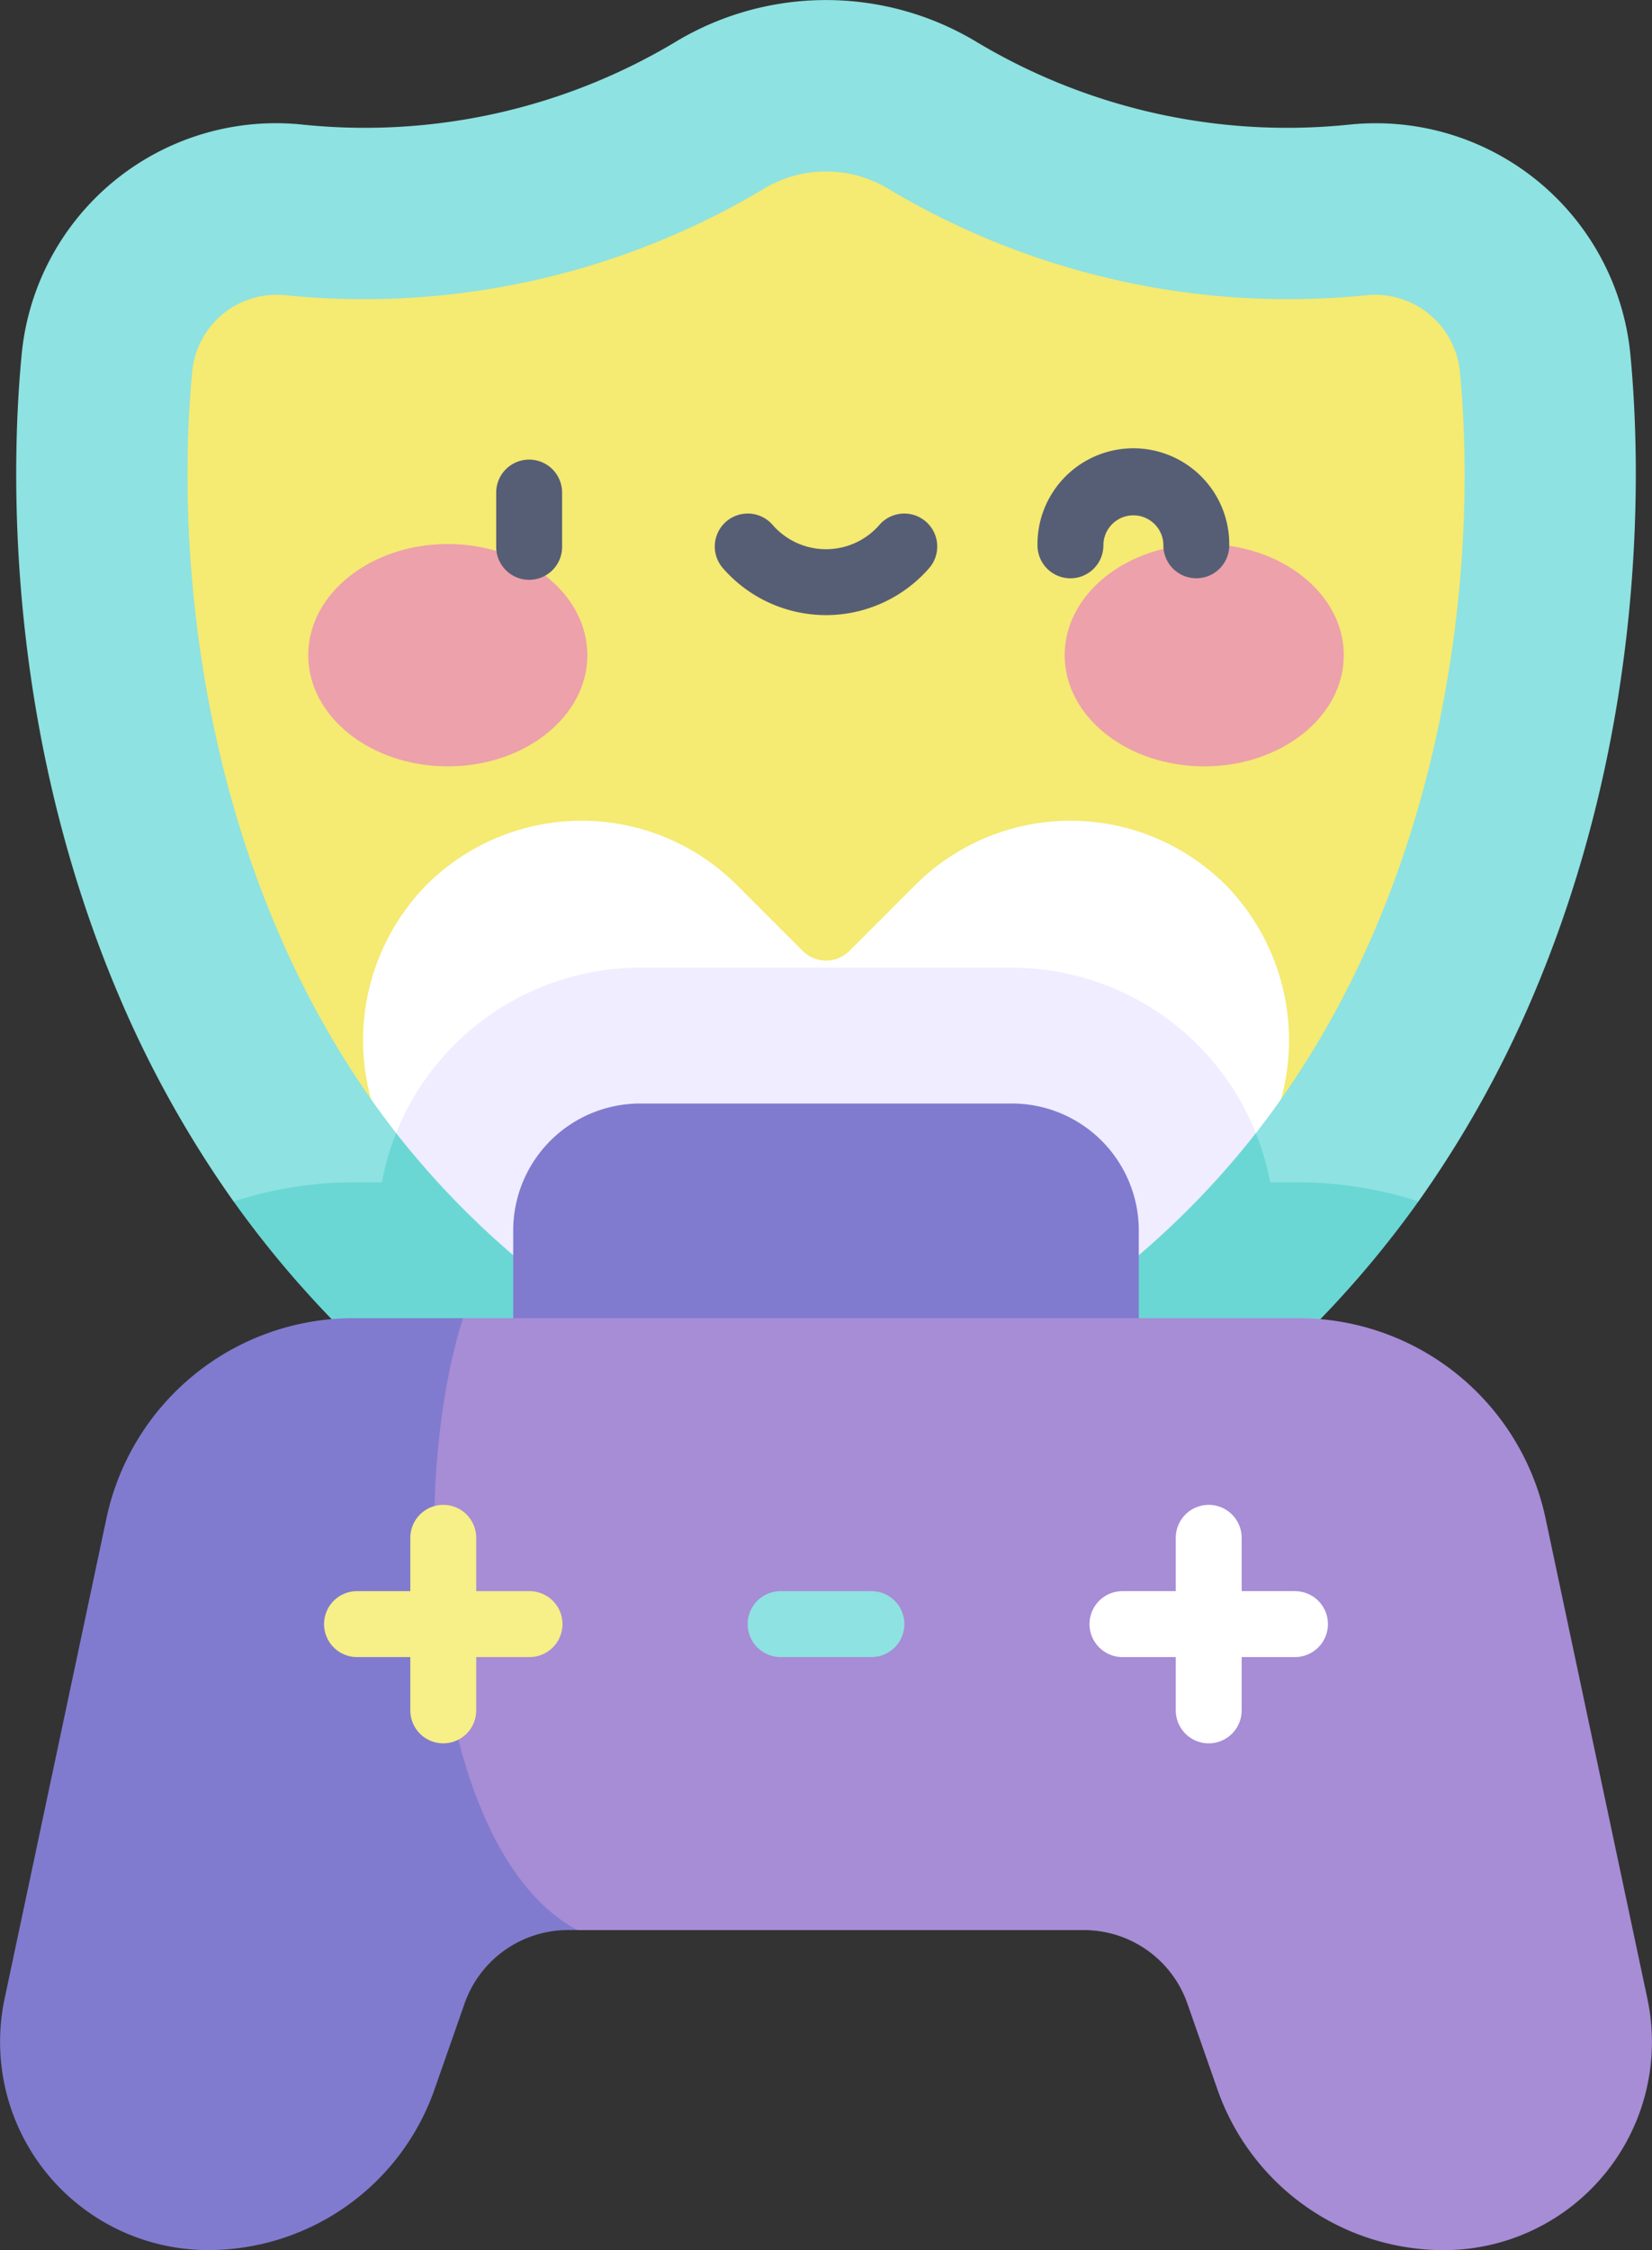 <svg xmlns="http://www.w3.org/2000/svg" width="125.5" height="170.888" viewBox="0 0 125.5 170.888">
  <rect x="0" y="0" width="125.5" height="170.888" fill="#333333" stroke="none"/>
  <g id="_041-security" data-name="041-security" transform="translate(-67.993)">
    <path id="Path_16528" data-name="Path 16528" d="M153.1,128.355c44.9-16.471,51.661-62.512,49.358-86.764a7.12,7.12,0,0,0-7.83-6.417,65.13,65.13,0,0,1-40.034-8.952,10.057,10.057,0,0,0-10.2,0,65.129,65.129,0,0,1-40.034,8.952,7.091,7.091,0,0,0-7.82,6.327c-2.328,24.227,4.393,70.363,49.35,86.855a10.482,10.482,0,0,0,7.213,0Z" transform="translate(-18.749 -16.545)" fill="#f5ea72"/>
    <path id="Path_16529" data-name="Path 16529" d="M209.368,221.994l6.583-6.583a16.855,16.855,0,0,0,.395-23.574,16.677,16.677,0,0,0-23.784-.2l-5,5a2.509,2.509,0,0,1-3.548,0l-5-5a16.677,16.677,0,0,0-23.784.2,16.854,16.854,0,0,0,.395,23.574l6.583,6.583-1.852,1.852a73.791,73.791,0,0,0,21.829,12.383,10.488,10.488,0,0,0,7.214,0,73.79,73.79,0,0,0,21.829-12.383Z" transform="translate(-55.041 -124.418)" fill="#fff"/>
    <path id="Path_16530" data-name="Path 16530" d="M223.074,233.846a19.994,19.994,0,0,0-18.937-13.653H175.9a19.993,19.993,0,0,0-18.937,13.653,17.076,17.076,0,0,0,2.887,3.846l6.583,6.583-1.852,1.852a73.8,73.8,0,0,0,21.829,12.383,10.488,10.488,0,0,0,7.214,0,73.789,73.789,0,0,0,21.829-12.383l-1.852-1.852,6.583-6.583A17.079,17.079,0,0,0,223.074,233.846Z" transform="translate(-59.277 -146.7)" fill="#efedff"/>
    <path id="Path_16531" data-name="Path 16531" d="M88.2,91.249C97.575,96.1,103.51,93.8,100.55,86.06,86,67.391,83.619,43.168,85.06,28.174a6.447,6.447,0,0,1,7.11-5.751,59.21,59.21,0,0,0,36.4-8.138,9.144,9.144,0,0,1,9.275,0,59.211,59.211,0,0,0,36.4,8.138,6.473,6.473,0,0,1,7.118,5.834c1.424,15-.97,39.168-15.5,57.8C162.9,93.8,168.832,96.1,178.208,91.249a82.889,82.889,0,0,0,8.8-15.831c8.775-20.766,8.037-40.759,7.312-48.391A19.434,19.434,0,0,0,172.909,9.469a45.928,45.928,0,0,1-28.46-6.4,22.167,22.167,0,0,0-22.492,0,45.929,45.929,0,0,1-28.46,6.4,19.406,19.406,0,0,0-21.4,17.46c-.733,7.632-1.492,27.627,7.275,48.422A82.917,82.917,0,0,0,88.2,91.249Z" transform="translate(-2.46 0)" fill="#8ee2e1"/>
    <path id="Path_16532" data-name="Path 16532" d="M211.169,263.034a29.489,29.489,0,0,0-9.106-1.453h-2.157a19.778,19.778,0,0,0-1.088-3.736,64.672,64.672,0,0,1-29.374,21.077,9.53,9.53,0,0,1-6.557,0,64.675,64.675,0,0,1-29.374-21.077,19.777,19.777,0,0,0-1.088,3.736h-2.157a29.484,29.484,0,0,0-9.106,1.453A77.86,77.86,0,0,0,158.4,291.147a22.555,22.555,0,0,0,15.526,0A77.869,77.869,0,0,0,211.169,263.034Z" transform="translate(-35.421 -171.785)" fill="#6ad7d4"/>
    <g id="Group_16020" data-name="Group 16020" transform="translate(67.993 83.808)">
      <path id="Path_16533" data-name="Path 16533" d="M222.684,251.1H194.45a9.645,9.645,0,0,0-9.645,9.645v14.948h47.524V260.744a9.645,9.645,0,0,0-9.645-9.645Z" transform="translate(-145.817 -251.099)" fill="#807bcf"/>
      <path id="Path_16534" data-name="Path 16534" d="M248.4,351.629l-7.737-36.483a19.181,19.181,0,0,0-18.764-15.2H158.427c-13.248,14-8.055,41.165,8.681,46.471H205.59a8.33,8.33,0,0,1,7.862,5.577l2.287,6.531a18.217,18.217,0,0,0,17.194,12.2A15.811,15.811,0,0,0,248.4,351.629Z" transform="translate(-123.25 -283.641)" fill="#a78cd6"/>
      <path id="Path_16535" data-name="Path 16535" d="M94.844,299.944a19.181,19.181,0,0,0-18.764,15.2l-7.737,36.483a15.811,15.811,0,0,0,15.467,19.092A18.218,18.218,0,0,0,101,358.523l2.287-6.531a8.331,8.331,0,0,1,7.862-5.577h.7c-11.246-6.021-13.066-32.739-8.681-46.471Z" transform="translate(-67.993 -283.641)" fill="#807bcf"/>
      <path id="Path_16536" data-name="Path 16536" d="M157.363,348.979h-4.05v-4.05a2.5,2.5,0,0,0-5.006,0v4.05h-4.05a2.5,2.5,0,1,0,0,5.006h4.05v4.05a2.5,2.5,0,0,0,5.006,0v-4.05h4.05a2.5,2.5,0,1,0,0-5.006Z" transform="translate(-117.135 -311.944)" fill="#f7ef87"/>
      <path id="Path_16537" data-name="Path 16537" d="M331.589,348.979h-4.05v-4.05a2.5,2.5,0,1,0-5.006,0v4.05h-4.05a2.5,2.5,0,1,0,0,5.006h4.05v4.05a2.5,2.5,0,0,0,5.006,0v-4.05h4.05a2.5,2.5,0,0,0,0-5.006Z" transform="translate(-233.211 -311.944)" fill="#fff"/>
      <path id="Path_16538" data-name="Path 16538" d="M247.564,367.066h-6.9a2.5,2.5,0,0,1,0-5.006h6.9a2.5,2.5,0,0,1,0,5.006Z" transform="translate(-181.362 -325.025)" fill="#8ee2e1"/>
    </g>
    <g id="Group_16023" data-name="Group 16023" transform="translate(91.409 34.129)">
      <g id="Group_16021" data-name="Group 16021" transform="translate(0 7.188)">
        <ellipse id="Ellipse_396" data-name="Ellipse 396" cx="10.602" cy="8.443" rx="10.602" ry="8.443" fill="#eda1ab"/>
        <ellipse id="Ellipse_397" data-name="Ellipse 397" cx="10.602" cy="8.443" rx="10.602" ry="8.443" transform="translate(57.466)" fill="#eda1ab"/>
      </g>
      <g id="Group_16022" data-name="Group 16022" transform="translate(14.277)">
        <path id="Path_16539" data-name="Path 16539" d="M183.428,113.7a2.5,2.5,0,0,1-2.5-2.5v-4.126a2.5,2.5,0,0,1,5.006,0v4.126A2.5,2.5,0,0,1,183.428,113.7Z" transform="translate(-180.925 -103.794)" fill="#565e75"/>
        <path id="Path_16540" data-name="Path 16540" d="M239.133,124.566A10.389,10.389,0,0,1,231.3,121a2.5,2.5,0,0,1,3.775-3.289,5.377,5.377,0,0,0,8.118,0A2.5,2.5,0,0,1,246.967,121,10.39,10.39,0,0,1,239.133,124.566Z" transform="translate(-214.076 -111.979)" fill="#565e75"/>
        <path id="Path_16541" data-name="Path 16541" d="M316.2,112.044a2.5,2.5,0,0,1-2.5-2.5,2.278,2.278,0,1,0-4.557,0,2.5,2.5,0,0,1-5.007,0,7.285,7.285,0,1,1,14.569,0A2.5,2.5,0,0,1,316.2,112.044Z" transform="translate(-263.013 -102.256)" fill="#565e75"/>
      </g>
    </g>
  </g>
</svg>
